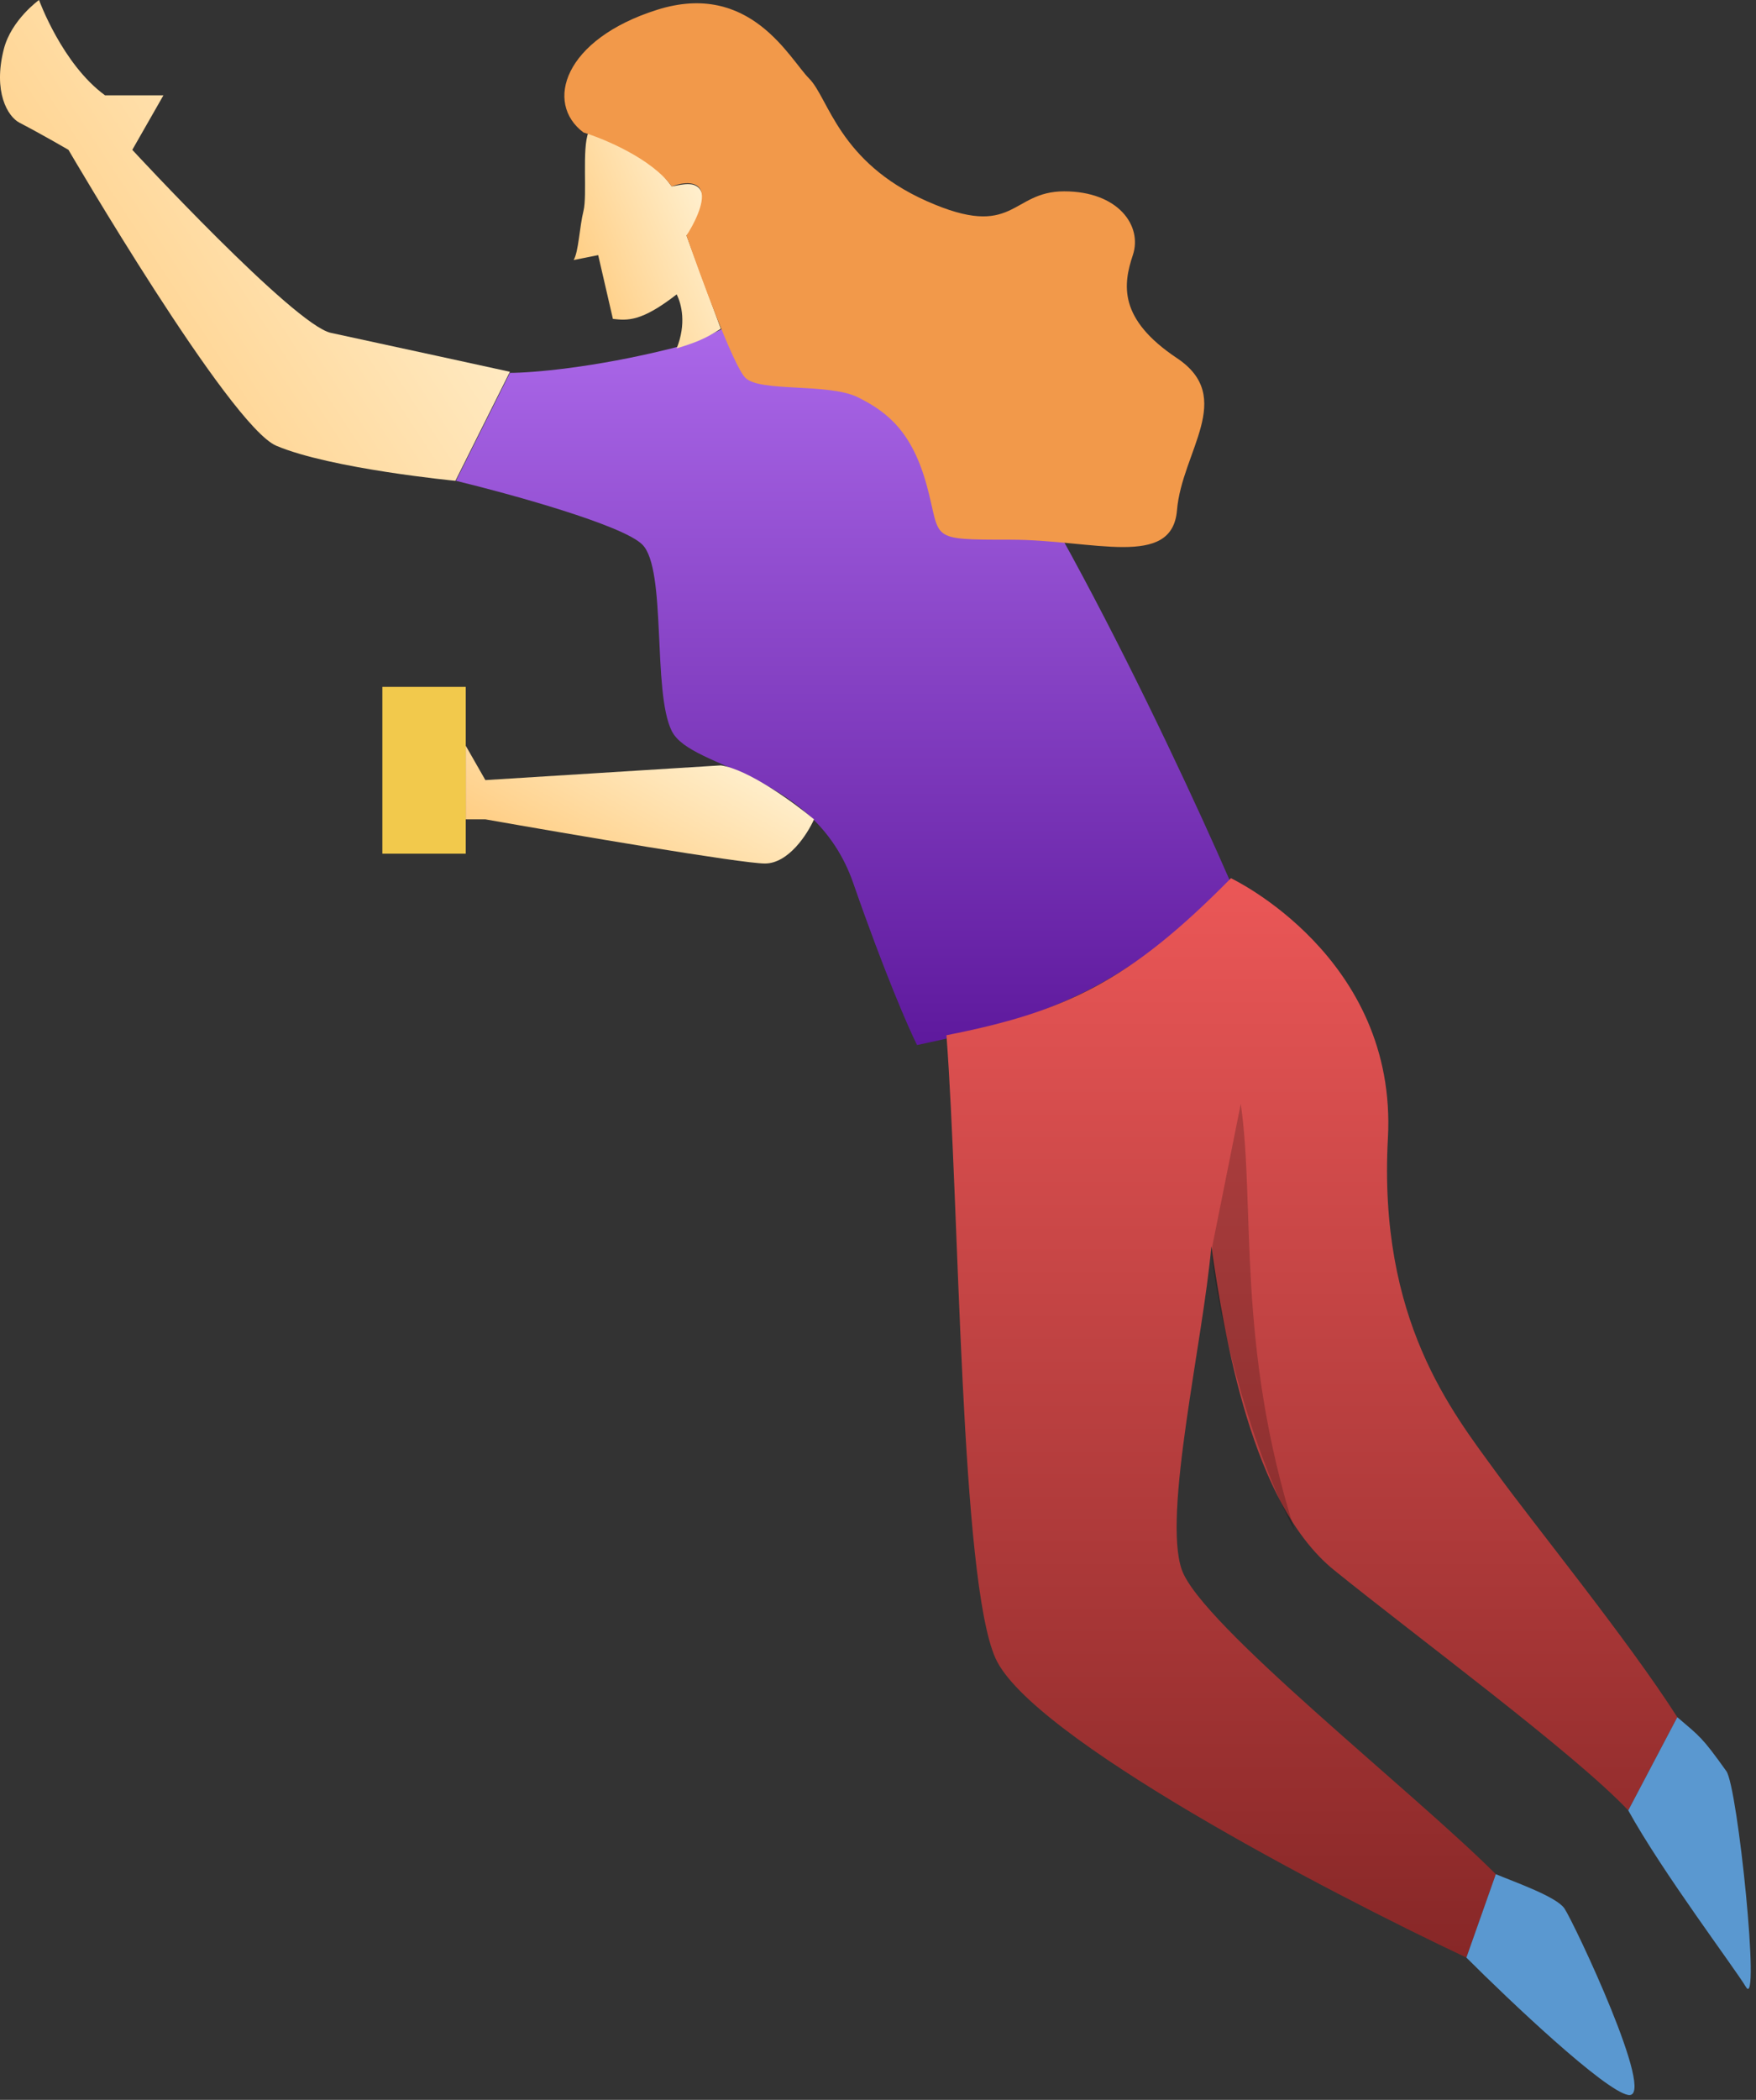 <svg width="179" height="214" viewBox="0 0 179 214" fill="none" xmlns="http://www.w3.org/2000/svg">
<rect x="0" y="0" width="179" height="214" fill="#333333" stroke="none"/>
<path d="M0.39 5C-0.726 9.364 0.787 11.88 1.978 12.5C4.34 13.73 6.978 15.27 6.978 15.27C6.978 15.27 23.406 43.414 28.168 45.429C33.724 47.778 46.422 49 46.422 49L51.977 37.889C51.977 37.889 39.279 35.111 33.724 33.921C29.98 33.118 13.486 15.27 13.486 15.27L16.66 9.714H10.708C6.343 6.54 3.978 0 3.978 0C3.978 0 1.153 2.02 0.39 5Z" fill="url(#paint0_linear_2_74)"/>
<path d="M65.478 55.5C63.477 53.5 51.977 50.333 46.477 49L51.977 38C54.144 38 60.477 37.5 68.478 35.5C78.478 33 81.978 24 93.478 33.5C102.678 41.1 118.644 74.333 125.478 90C114.731 100.243 107.594 103.569 93.478 106.5C92.644 104.833 90.177 99.2 86.978 90C82.978 78.5 70.478 78.5 68.478 74.5C66.478 70.5 67.978 58 65.478 55.5Z" fill="url(#paint1_linear_2_74)"/>
<path d="M101.478 169C97.877 161 97.811 123 96.478 105.5C108.671 103.103 115.111 100.016 125.478 89.5C125.478 89.5 142.478 97.5 141.478 116C140.478 134.5 147.998 143.841 152.478 150C156.478 155.5 165.978 167.167 170.978 175L165.978 184.5C160.478 178.667 144.378 166.8 135.978 160C127.578 153.2 124.811 136.167 123.478 127C122.644 136.667 118.478 154.4 120.478 160C122.478 165.6 143.978 182.5 152.478 191L149.478 199.5C134.978 192.667 105.078 177 101.478 169Z" fill="url(#paint2_linear_2_74)"/>
<path d="M59.477 21.5C59.877 19.9 59.311 15.167 59.977 13.5C64.778 14.3 67.478 17.667 68.478 19C69.478 18.833 70.912 18.369 71.478 19.5C71.978 20.5 71.478 22.5 69.978 24L73.478 33.5C71.819 34.577 70.809 34.939 68.978 35.5C69.978 33 69.478 31 68.978 30C65.377 32.8 63.977 32.667 62.477 32.5L60.977 26L58.477 26.5C58.977 25.667 59.078 23.1 59.477 21.5Z" fill="url(#paint3_linear_2_74)"/>
<path d="M68.477 19C66.477 16.2 61.644 14.167 59.477 13.5C55.477 10.5 57.477 4 66.977 1C76.477 -2 80.477 6 82.477 8C84.477 10 85.477 16.5 94.477 20.5C103.477 24.5 102.977 19.5 108.477 19.5C113.977 19.5 116.477 23 115.477 26C114.477 29 113.977 32.5 119.977 36.5C125.977 40.5 120.477 46 119.977 52C119.477 58 111.477 55 102.977 55C94.477 55 95.977 55 94.477 49.5C92.977 44 90.477 42 87.477 40.5C84.477 39 77.477 40 75.977 38.5C74.777 37.3 71.477 28.333 69.977 24C70.644 23 71.877 20.7 71.477 19.5C71.077 18.3 69.311 18.667 68.477 19Z" fill="#F2994A"/>
<path d="M49.477 79.5L73.478 78C76.278 78.4 80.978 81.833 82.978 83.5C82.311 85 80.377 88 77.978 88C75.578 88 57.977 85 49.477 83.5H47.477V76L49.477 79.5Z" fill="url(#paint4_linear_2_74)"/>
<path d="M47.477 87V70H38.977V87H47.477Z" fill="#F2C94C"/>
<path d="M165.978 213.5C163.578 213.1 153.811 203.833 149.478 199.5L152.478 191C154.478 191.833 158.678 193.3 159.478 194.5C160.478 196 168.978 214 165.978 213.5Z" fill="#5A98D0"/>
<path d="M177.978 202.5C176.778 200.5 169.478 190.833 165.978 184.5L170.978 175C173.311 177 173.478 177 175.978 180.5C177.14 182.127 179.478 205 177.978 202.5Z" fill="#5A98D0"/>
<path opacity="0.2" d="M126.478 112.5L123.478 127.5C123.978 133 126.978 146.5 131.978 156C125.978 137 127.978 122.833 126.478 112.5Z" fill="black"/>
<defs>
<linearGradient id="paint0_linear_2_74" x1="59.735" y1="12.576" x2="7.964" y2="46.395" gradientUnits="userSpaceOnUse">
<stop stop-color="#FFF8E1"/>
<stop offset="1" stop-color="#FFCC80"/>
</linearGradient>
<linearGradient id="paint1_linear_2_74" x1="85.978" y1="29.241" x2="85.978" y2="106.5" gradientUnits="userSpaceOnUse">
<stop stop-color="#AF6CED"/>
<stop offset="1" stop-color="#5E199D"/>
</linearGradient>
<linearGradient id="paint2_linear_2_74" x1="133.728" y1="89.5" x2="133.728" y2="199.5" gradientUnits="userSpaceOnUse">
<stop stop-color="#EB5757"/>
<stop offset="1" stop-color="#872727"/>
</linearGradient>
<linearGradient id="paint3_linear_2_74" x1="75.716" y1="19.146" x2="57.595" y2="26.755" gradientUnits="userSpaceOnUse">
<stop stop-color="#FFF8E1"/>
<stop offset="1" stop-color="#FFCC80"/>
</linearGradient>
<linearGradient id="paint4_linear_2_74" x1="88.276" y1="79.08" x2="76.596" y2="100.359" gradientUnits="userSpaceOnUse">
<stop stop-color="#FFF8E1"/>
<stop offset="1" stop-color="#FFCC80"/>
</linearGradient>
</defs>
</svg>
